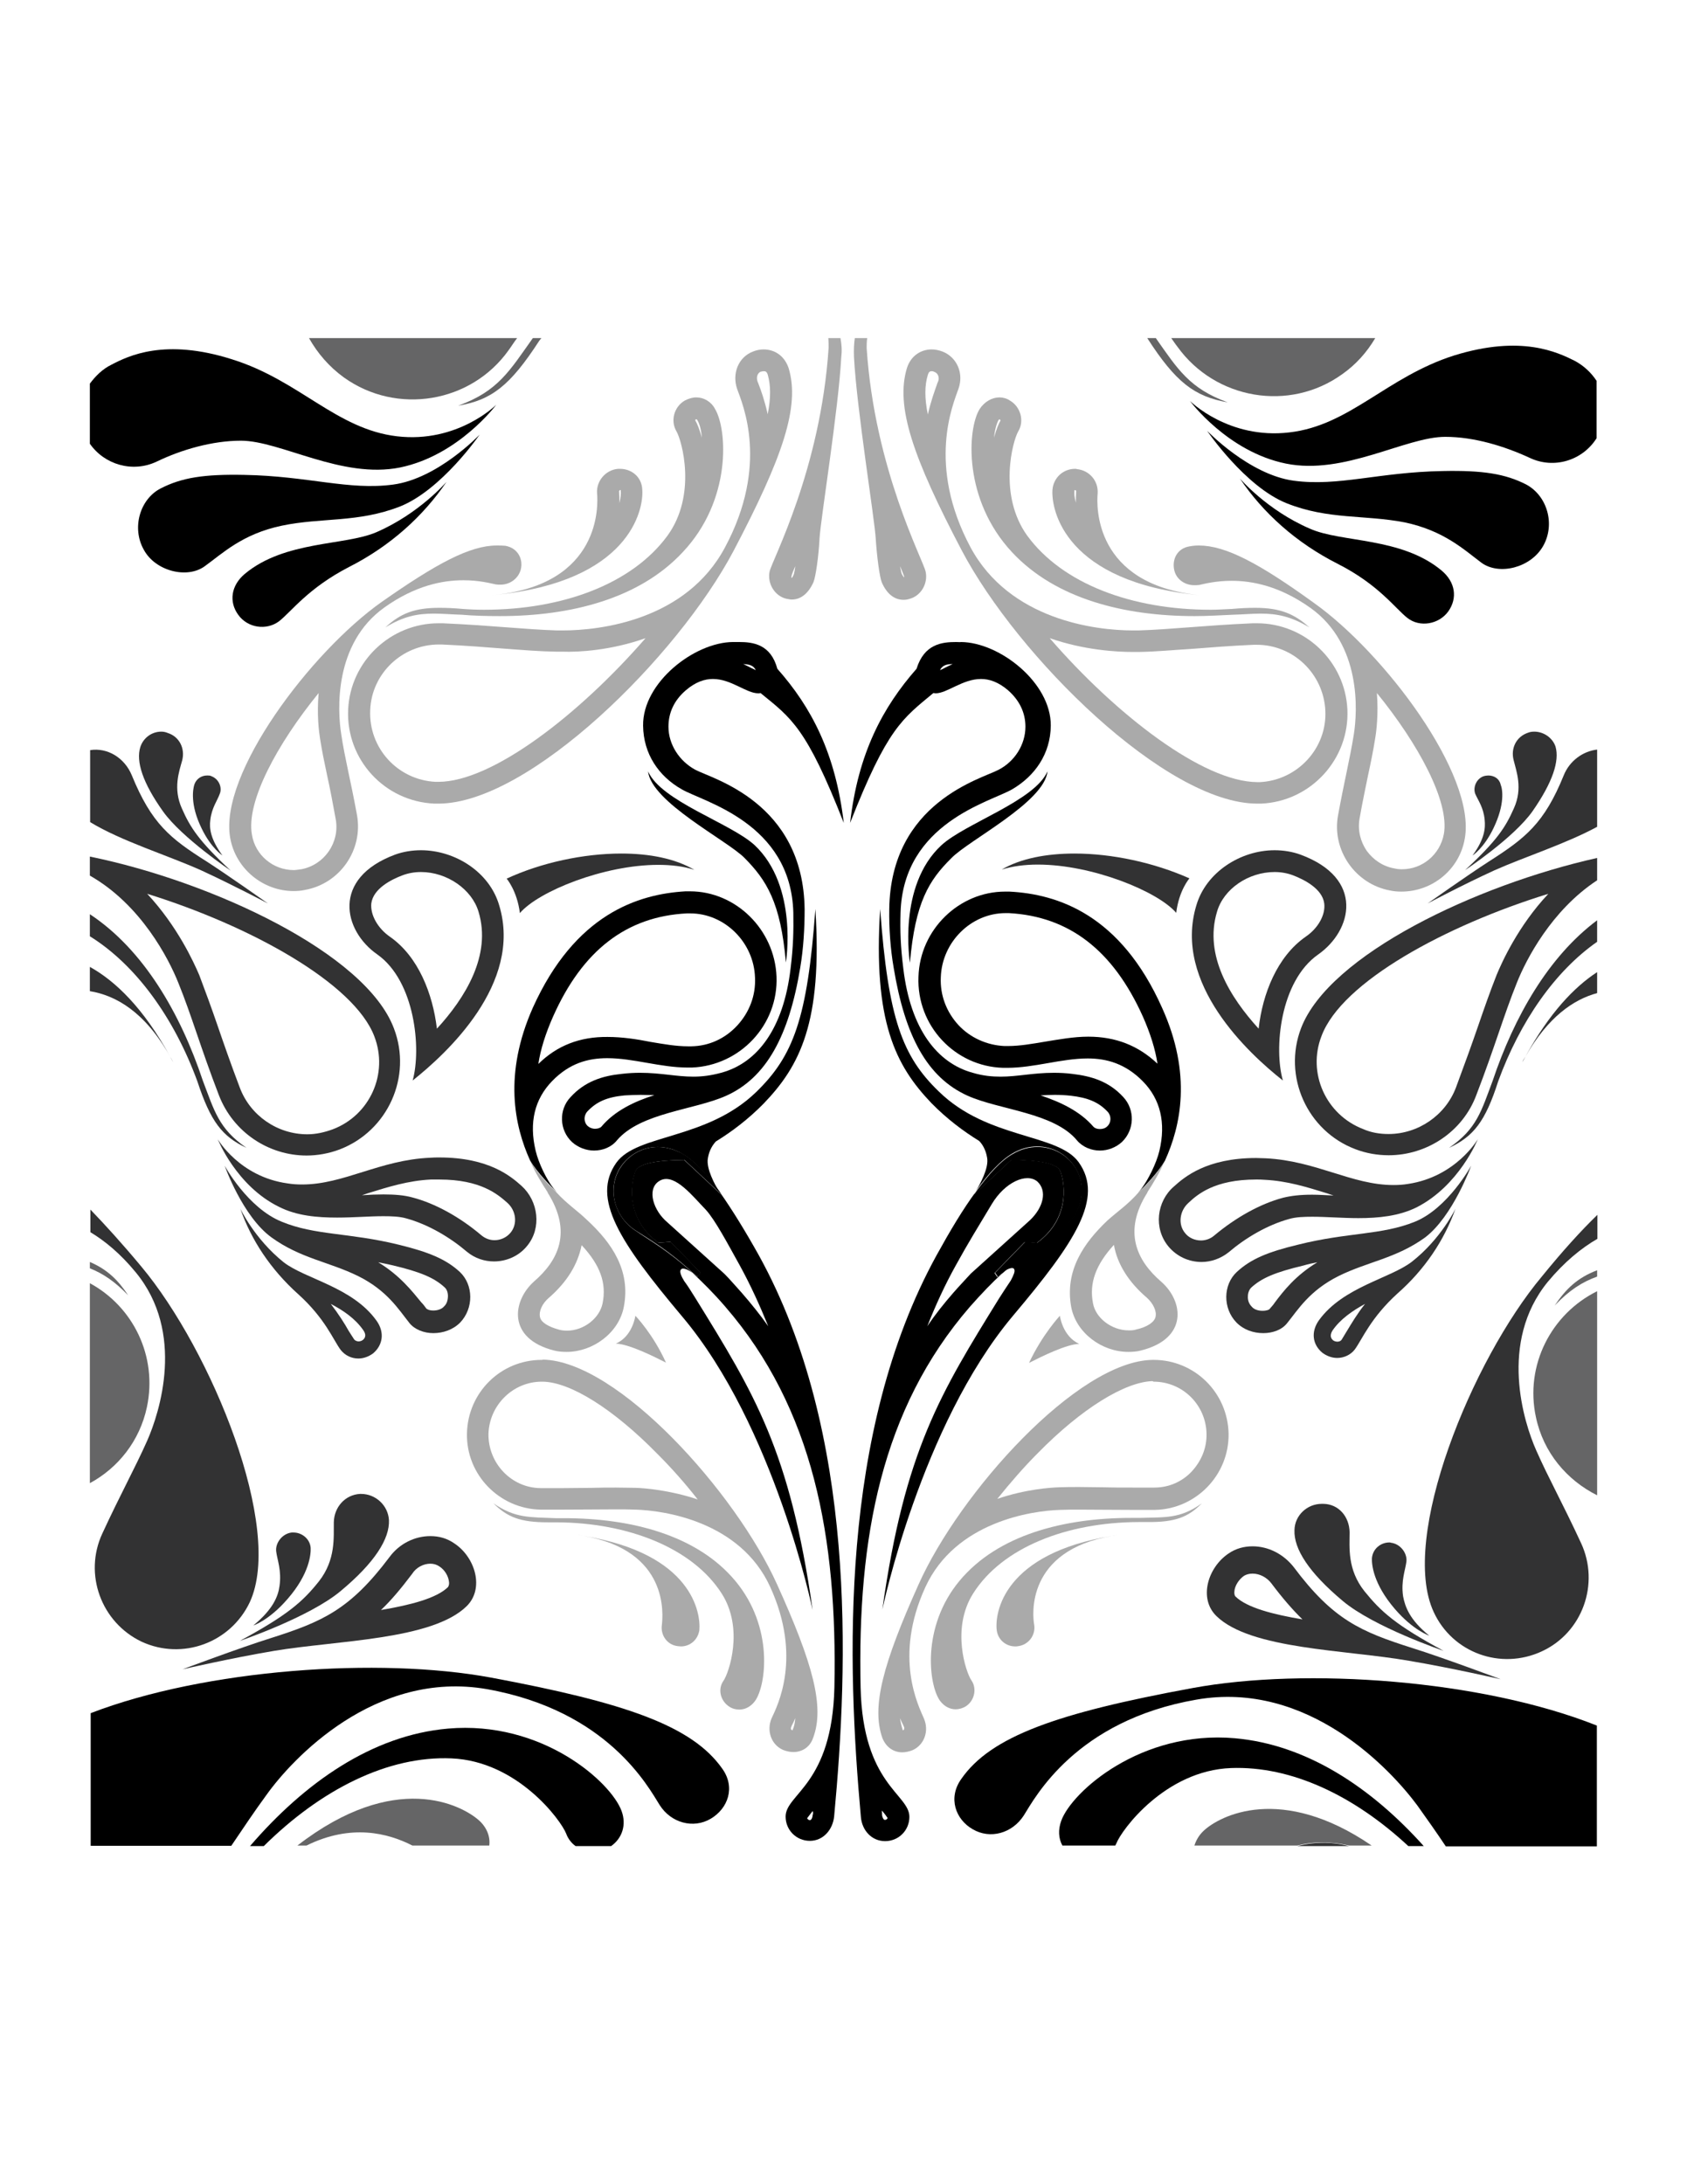 <svg xmlns="http://www.w3.org/2000/svg" xmlns:xlink="http://www.w3.org/1999/xlink" x="0" y="0" enable-background="new 0 0 612 792" version="1.1" viewBox="0 0 612 792" xml:space="preserve"><g id="Layer4"><path d="M295.8,329.6c-2.9,39.8-8,53.3-21.5,66.4c-18,17.4-43.2,15.1-50.7,25.6c-9.2,12.9,1.2,28.8,23.9,55.8 c33.5,39.7,47.3,106.4,47.3,106.4c-8.2-57.7-21.2-78.6-42.4-112.9c-1.4-2.2-2.7-4.4-4.2-6.4c-1-1.6-1.8-3.4-1.2-4.1 c0.1-0.3,0.5-0.4,0.8-0.4c1,0,2.4,0.8,3.5,1.6c-8.7-8-15.4-11.7-20.8-15.4c-7.6-5-10.3-15.1-5.6-22.7c3.1-4.9,8.3-7.6,13.7-7.6 c3,0,6.1,0.8,9.1,2.6c4.1,2.3,8.6,7.2,13.2,13.6c-1.5-2.4-4.8-8.4-4.1-12.1c0.5-3.1,1.9-5,2.9-6.1c5.7-3.5,11.7-8,17.3-13.7 C290.2,386.5,298.4,370.7,295.8,329.6L295.8,329.6z"/><path d="M269.6,240.8c2.4,0.1,3.7,0.5,4.6,2.2c-0.5-0.3-1.1-0.5-1.5-0.7C271.7,241.8,270.6,241.2,269.6,240.8 M232.4,397 c1.8,0,3.4,0.1,5,0.1c-7.3,2.3-14.4,5.7-19.2,11.4c-0.4,0.5-1.4,0.8-2.3,0.8c-1.1,0-2-0.4-2.7-1c-1.5-1.4-1.5-3.8-0.1-5.3 c3.3-3.5,7.1-5.2,13.5-5.8C228.6,397.1,230.5,397,232.4,397 M268.1,232.8c-0.7,0-1.5,0-2.2,0c-14,0.1-32.8,14.7-32.6,30.3 c0.1,10.3,5.7,18.4,14,23.1c7.9,4.6,39.6,12.1,40.5,44.7c0.1,6.7,0,12.2-1,20.3c-2.6,22-12.2,34.3-25.2,37.8 c-3.7,1-6.9,1.4-10.1,1.4c-6.1,0-11.8-1.4-19.3-1.4c-2,0-4.2,0.1-6.7,0.4c-6.9,0.7-13.3,2.7-18.5,8.4c-4.4,4.6-4.1,12,0.5,16.3 c2.2,2,5.2,3.1,8,3.1c3.1,0,6.3-1.2,8.3-3.7c8.6-10.1,28.2-11,39.7-16.2c14.4-6.5,22.7-21.5,26.8-46.4c1.2-7.1,1.6-14.4,1.6-21.2 c-0.5-38.9-33.6-47.3-39.7-50.6c-5.7-3.1-9.7-9.1-9.7-15.6c0-5,2-9.5,6.3-13.2c3.5-3,6.8-4.1,9.8-4.1c6.7,0,12.1,5.2,16.5,5.2 c0.3,0,0.5,0,0.8-0.1c11.2,9.1,16.7,12.6,30.2,47.1c-3-25.4-11.8-42-24.1-55.9C279.6,233.6,273.2,232.8,268.1,232.8L268.1,232.8z"/><path d="M275.3,455.2c-4.8-8.6-9.7-16.6-14.3-23.1c0.4,0.7,0.7,1.1,0.7,1.1l-13.5-12.6c-9.7,0.1-16.7,1.2-17.8,4.2 c-1.9,5.4-3,17.5,8.4,25.8l4.4-0.3l10.9,11.2l-1,1.5c0,0-0.7-0.7-1.8-1.4c3.5,3.3,7.5,7.2,11.8,12.2c32,37,40.7,83.8,39.6,138 c-0.8,35.4-17.7,38.6-17.7,46.9c0,4.9,3.9,8.8,8.8,8.8l0,0c4.9,0,8.3-4.1,8.8-8.8C307.8,603.5,310.8,519.5,275.3,455.2z M269.1,468.8c-2.2-2.4-4.2-4.8-6.3-6.9l-21.5-19.4c-4.8-4.6-6.7-12.2-1.5-14.6c5.2-2.3,11.6,6,16.2,10.7 c3.4,3.7,7.9,12.2,12.4,20.3c3.9,7.1,7.3,14.6,10.3,22C275.8,476.8,272.5,472.7,269.1,468.8z M294.8,658.2c0,0.7-0.4,1.8-1,1.8 c-0.4,0-0.8-0.3-1-0.7c0.4-0.5,1.2-1.6,2-2.6C295,657.1,295,657.7,294.8,658.2z"/><path d="M238.7,415.9c-5.4,0-10.6,2.7-13.7,7.6c-4.8,7.6-2.2,17.7,5.6,22.7c5.4,3.5,12.1,7.3,20.8,15.4c1,0.7,1.8,1.4,1.8,1.4 l1-1.5l-10.9-11.2l-4.4,0.3c-11.4-8.3-10.3-20.4-8.4-25.8c1.1-3,8.2-4.1,17.8-4.2l13.5,12.6c0,0-0.3-0.4-0.7-1.1 c-4.6-6.4-9.1-11.2-13.2-13.6C244.8,416.8,241.7,415.9,238.7,415.9L238.7,415.9z"/><path d="M235.1,279.7c1.2,11.2,28.7,25,35,31.4c7.9,8,13.1,16,15,37.9c0,0,4.6-27.6-11.4-42.6C264.9,298.4,239.8,290.5,235.1,279.7 L235.1,279.7z"/><path d="M319.3,329.6c-2.6,40.9,5.6,56.8,18.6,70.4c5.6,5.7,11.6,10.2,17.3,13.7c1,1,2.4,3,2.9,6.1c0.7,3.7-2.6,9.7-4.1,12.1 c4.6-6.4,9.1-11.2,13.2-13.6c3-1.8,6.1-2.6,9.1-2.6c5.4,0,10.6,2.7,13.7,7.6c4.8,7.6,2.2,17.7-5.6,22.7 c-5.4,3.5-12.1,7.3-20.8,15.4c1.1-0.8,2.6-1.6,3.5-1.6c0.4,0,0.7,0.1,0.8,0.4c0.5,0.7-0.3,2.4-1.2,4.1c-1.5,2.2-2.9,4.4-4.2,6.4 c-21.2,34.3-34.3,55.2-42.4,112.9c0,0,13.9-66.6,47.3-106.4c22.7-26.9,33.2-42.8,23.9-55.8c-7.6-10.5-32.9-8.2-50.7-25.6 C327.4,383.1,322.2,369.5,319.3,329.6L319.3,329.6z"/><path d="M345.6,240.8c-1.1,0.5-2.2,1-3.1,1.5c-0.5,0.3-1.1,0.5-1.5,0.7C341.8,241.4,343.1,240.8,345.6,240.8 M382.6,397 c1.9,0,3.8,0.1,5.7,0.3c6.4,0.7,10.3,2.4,13.5,5.8c1.4,1.5,1.4,3.9-0.1,5.3c-0.7,0.7-1.6,1-2.7,1c-1,0-1.8-0.3-2.3-0.8 c-4.9-5.7-12-9-19.2-11.4C379.3,397.1,380.9,397,382.6,397 M346.9,232.8c-5.2,0-11.6,0.7-14.4,9.7c-12.2,13.9-21.2,30.5-24.1,55.9 c13.5-34.4,19-37.8,30.2-47.1c0.3,0,0.5,0.1,0.8,0.1c4.2,0,9.8-5.2,16.5-5.2c3,0,6.3,1.1,9.8,4.1c4.2,3.7,6.3,8.2,6.3,13.2 c0,6.5-3.9,12.6-9.7,15.6c-6.1,3.3-39.2,11.7-39.7,50.6c-0.1,6.8,0.4,14.3,1.6,21.2c4.1,24.9,12.2,39.8,26.8,46.4 c11.6,5.2,31.3,6.1,39.7,16.2c2,2.4,5.2,3.7,8.3,3.7c2.9,0,5.8-1.1,8-3.1c4.6-4.4,4.8-11.7,0.5-16.3c-5.2-5.7-11.6-7.6-18.5-8.4 c-2.3-0.3-4.5-0.4-6.7-0.4c-7.5,0-13.2,1.4-19.3,1.4c-3.1,0-6.4-0.3-10.1-1.4c-12.9-3.5-22.6-15.9-25.2-37.8c-1-8-1.2-13.6-1-20.3 c1-32.6,32.6-40.1,40.5-44.7c8.2-4.8,13.9-12.8,14-23.1c0.1-15.6-18.6-30.2-32.6-30.3C348.4,232.9,347.8,232.8,346.9,232.8 L346.9,232.8z"/><path d="M384.7,424.7c-1.1-3-8.2-4.1-17.8-4.2l-13.5,12.6c0,0,0.3-0.4,0.7-1.1c-4.8,6.5-9.5,14.4-14.3,23.1 c-35.5,64.5-32.5,148.4-27.5,203.7c0.4,4.9,3.9,8.8,8.8,8.8l0,0c4.9,0,8.8-3.9,8.8-8.8c0-8.3-16.9-11.7-17.7-46.9 c-1.2-54.3,7.6-101,39.6-138c4.4-5,8.3-9,11.8-12.2c-1,0.7-1.8,1.4-1.8,1.4l-1-1.5l10.9-11.2l4.4,0.3 C387.7,442.2,386.6,430.1,384.7,424.7z M322,659.2c-0.1,0.4-0.5,0.7-1,0.7c-0.5,0-1-1.1-1-1.8c0-0.5-0.1-1.1-0.1-1.6 C320.8,657.5,321.6,658.6,322,659.2z M373.7,442.4l-21.5,19.4c-2,2.2-4.2,4.5-6.3,6.9c-3.4,3.9-6.7,8-9.5,12.2 c3-7.6,6.4-15,10.3-22c4.5-8.2,8.3-14.3,13.1-22.3c4.8-8,12.6-11.4,16.5-8.2C380,431.8,378.5,437.8,373.7,442.4z"/><path d="M376.4,415.9c-3,0-6.1,0.8-9.1,2.6c-4.1,2.3-8.6,7.2-13.2,13.6c-0.4,0.7-0.7,1.1-0.7,1.1l13.5-12.6 c9.7,0.1,16.7,1.2,17.8,4.2c1.9,5.4,3,17.5-8.4,25.8l-4.4-0.3l-10.9,11.2l1,1.5c0,0,0.7-0.7,1.8-1.4c8.7-8,15.4-11.7,20.8-15.4 c7.6-5,10.3-15.1,5.6-22.7C387.1,418.6,381.9,415.9,376.4,415.9L376.4,415.9z"/><path d="M380,279.7c-4.6,10.7-29.8,18.8-38.5,26.8c-16,14.8-11.4,42.6-11.4,42.6c1.9-21.9,6.9-29.9,15-37.9 C351.3,304.7,378.9,290.9,380,279.7L380,279.7z"/><path d="M432.6,612.1c-49,9-73.2,17.5-83.9,33c-4.9,6.9-2,14.7,4.2,18.2c6.3,3.7,14.3,1.5,18.5-5c4.1-6.5,18.8-34.4,62.6-42 c40.5-7.1,70.6,25.4,80.2,38.4c3.5,4.9,6.9,9.7,10.3,14.8h54.8v-43.8C537.6,609.1,473.7,604.5,432.6,612.1z"/><path d="M448,630.3c-34.1-3-59.2,19.4-63,29.9c-1.2,3.3-1,6.4,0.4,9h19.2c0.1-0.3,0.3-0.5,0.4-0.8c1.9-4.9,17.7-26.4,41.6-27.3 c21.8-0.8,44.5,9.9,64.3,28.3h5.6C497.4,648.1,474,632.6,448,630.3z"/><path d="M176.7,612.5c43.8,7.8,58.5,35.5,62.6,42c4.1,6.5,12.2,8.7,18.5,5c6.3-3.7,9.1-11.4,4.2-18.2c-10.9-15.5-35.1-23.9-83.9-33 c-40.5-7.5-103.6-3.1-145.2,12.9v48.1h51c4.4-6.5,8.4-12.5,12.8-18.5C105.9,637.9,136,605.4,176.7,612.5z"/><path d="M225.5,656.7c-3.8-10.5-28.8-32.9-63-29.9c-27.5,2.4-52,19.6-71.8,42.6h5c20.7-20.5,45-32.8,68.1-31.8 c23.9,1,39.7,22.4,41.6,27.3c0.7,1.9,1.9,3.4,3.4,4.5h12.9C225.8,666.5,227.3,661.6,225.5,656.7z"/><path d="M475.2,191.7c-15.6-6.7-25.4-18.2-25.4-18.2c8.4,12.5,20.4,23.3,35.4,30.9c15,7.6,20.9,16.2,25.4,19.7 c4.5,3.5,11.4,2.3,14.8-2.4c3.4-4.8,2.6-10.6-2.4-14.8C508.4,194.7,486.6,196.8,475.2,191.7z"/><path d="M466.8,182.5c15.1,6,28.2,4.1,42.7,6.9c14.4,3,21.8,10.1,28,14.7c6.4,4.6,17.8,1.8,22.3-6.1c4.5-7.9,1.5-18.2-6.1-22.3 c-7.6-3.9-15.8-5.2-30.3-4.9c-23.3,0.4-37.8,5.7-54.1,3.5c-16.2-2.2-31.4-18.1-31.4-18.1S451.7,176.5,466.8,182.5z"/><path d="M571.2,130.8c-6.1-3-19.2-9.5-43.7-1.9c-24.5,7.8-37.8,25.4-59.8,27.9c-22,2.6-36-11.4-36-11.4s13.6,18.4,34.8,22.7 s43.4-9.7,57.8-9.7c10.5,0,21.5,3.4,30.6,7.6c8.8,4.2,19.2,1,24.3-7.1v-20.8C577.3,135.2,574.6,132.6,571.2,130.8z"/><path d="M136.5,193c-11.4,4.9-33.2,3-47.7,15.1c-5,4.2-5.8,10.1-2.4,14.8c3.4,4.8,10.2,5.8,14.8,2.4c4.5-3.5,10.5-12,25.4-19.7 c15-7.6,26.9-18.4,35.4-30.9C162,174.7,152.2,186.2,136.5,193z"/><path d="M74.3,205.3c6.4-4.6,13.6-11.7,28-14.7c14.4-3,27.5-1,42.7-6.9c15.2-6,29-26.1,29-26.1s-15.1,15.9-31.3,18.1 c-16.2,2.2-30.9-3.1-54.1-3.5c-14.6-0.3-22.7,1-30.3,4.9c-7.6,3.9-10.6,14.4-6.1,22.3C56.4,207.1,67.9,210,74.3,205.3z"/><path d="M56.8,167.4c9.1-4.4,20.3-7.6,30.6-7.6c14.4,0,36.6,14,57.8,9.7c21.2-4.4,34.8-22.7,34.8-22.7s-14,14-36,11.4 s-35.4-20.3-59.8-27.9c-24.5-7.8-37.7-1.2-43.7,1.9c-3.3,1.6-5.8,4.1-7.9,6.9v21.8C37.9,168.5,48.1,171.5,56.8,167.4z"/><path d="M422.6,420.9c5.7-12.5,9.9-31.3-1-55.4c-15.1-33.9-37.9-41.3-55.4-42.2c-0.5,0-1.1,0-1.6,0c-16.6,0-30.9,13.7-31.4,30.9 c-0.7,17.7,13.2,32.5,30.7,33c0.5,0,1,0,1.5,0c9.8,0,19.7-3.4,29.2-3.4c6.9,0,13.7,1.9,20,8.3c6.4,6.5,8.4,15.1,6,25.2 c-1.1,4.6-4.2,10.7-6.5,13.7c-0.4,0.5-0.8,1-1.2,1.4C415.3,430.1,420.1,425.2,422.6,420.9z M394.8,375.9c-5.3,0-10.6,1-15.6,1.8 c-4.8,0.8-9.2,1.6-13.6,1.6c-0.4,0-0.8,0-1.2,0c-6.4-0.3-12.4-3-16.7-7.6c-4.4-4.8-6.7-10.9-6.4-17.3c0.4-12.8,11-23.3,23.5-23.3 c0.4,0,0.8,0,1.2,0c21.9,1.2,37.8,13.5,48.6,37.5c2.7,6.1,4.5,11.8,5.3,17.1C412.9,379.1,404.7,375.9,394.8,375.9z"/><g><path d="M202,432.3c-0.4-0.4-0.8-1-1.2-1.4c-2.4-3-5.4-9-6.5-13.7c-2.4-10.1-0.4-18.6,6-25.2c6.3-6.5,13.1-8.3,20-8.3 c9.5,0,19.3,3.4,29.2,3.4c0.5,0,1,0,1.5,0c17.5-0.7,31.4-15.5,30.7-33c-0.7-17.1-14.8-30.9-31.4-30.9c-0.5,0-1.1,0-1.6,0 c-17.3,1-40.1,8.3-55.4,42.2c-10.7,24.1-6.7,42.8-1,55.4C194.9,425.2,199.8,430.1,202,432.3z M195.3,385.8 c0.8-5.3,2.6-11,5.3-17.1c10.7-24.1,26.7-36.4,48.6-37.5c0.4,0,0.8,0,1.2,0c12.5,0,23.1,10.5,23.5,23.3c0.3,6.4-2,12.5-6.4,17.3 c-4.4,4.8-10.3,7.5-16.7,7.6c-0.4,0-0.8,0-1.2,0c-4.4,0-8.8-0.8-13.6-1.6c-5-1-10.3-1.8-15.6-1.8 C210.4,375.9,202.1,379.1,195.3,385.8z"/></g></g><g id="Layer_3_1_"><g id="Layer_2_2_"><path fill="#323233" d="M470.6,669.4h18.8C482.4,667.6,476,668,470.6,669.4z"/><path fill="#323233" d="M152.7,316.2c9.5,0,18.5,6.3,20.9,14.4c4.8,15.8-4.9,31.3-15.1,42.4c-1.5-12.6-6.7-26.1-17-33.3 c-4.5-3.1-7.2-8-6.8-12.1c0.7-5.4,7.3-8.7,11.3-10.2C148.1,316.6,150.4,316.2,152.7,316.2 M152.7,308.3c-3.1,0-6.4,0.5-9.4,1.6 c-23.1,8.6-18.8,27.6-6.4,36.2c13.7,9.7,16,34.3,12.8,45.7c12.2-9.7,40-35.1,31.4-63.5C177.6,316.2,165.1,308.3,152.7,308.3 L152.7,308.3z"/><path fill="#323233" d="M120,472.8c4.6,2.4,8.8,5.3,11.7,9.4c1.6,2.2,0.4,3.3-0.1,3.7c-0.5,0.4-1.2,0.5-1.5,0.5 c-0.3,0-1.1-0.1-1.6-0.7c-0.5-0.7-1.2-1.9-2-3.1C125,479.9,122.9,476.6,120,472.8 M87.2,438.3c3.9,11.3,11,22,20.9,30.9 s12.8,16.7,15.5,20.3c1.6,2,3.9,3.1,6.4,3.1c1.9,0,3.8-0.7,5.4-1.9c3.5-3,4.2-7.6,1.2-11.8c-8.7-12.2-25.8-15.1-33.7-21.2 C92.3,449.2,87.2,438.3,87.2,438.3L87.2,438.3z"/><path fill="#323233" d="M137.2,457.7c1.6,0.3,3.4,0.7,5.2,1.1c10.1,2.4,15.1,4.5,18.9,8c0.8,0.7,1.2,1.9,1.2,3.1 c0,1.5-0.4,2.9-1.4,3.8c-0.8,1-2.4,1.5-3.9,1.5c-1.5,0-2.4-0.5-2.6-0.8c-0.5-0.7-1.1-1.5-1.8-2.2 C149.5,468.2,145.1,462.5,137.2,457.7 M81.5,422.7c0,0,6.5,18.4,17,26s20.8,8.8,31.4,14c10.5,5.2,14.7,12.1,18.6,17 c1.9,2.4,5.3,3.7,8.7,3.7c3.5,0,7.1-1.2,9.7-3.8c5-5.2,4.9-13.7-0.1-18.4c-5-4.6-11.2-7.2-22.3-9.9c-18-4.4-30.2-3.3-42.3-8.3 C89.8,438,81.5,422.7,81.5,422.7L81.5,422.7z"/><path fill="#323233" d="M159.4,427.7c15,0,21.2,5.4,24.6,8.4c3.3,2.9,3.8,7.8,1.2,10.9c-1.5,1.8-3.7,2.7-5.8,2.7 c-1.2,0-3-0.3-4.8-1.8c-7.9-6.7-16.9-11.6-25-13.7c-2.9-0.8-6.3-1.1-10.5-1.1c-2.4,0-5,0.1-7.8,0.3c0.8-0.3,1.6-0.5,2.4-0.8 c7.1-2.2,14.4-4.5,22.6-4.9C157.4,427.7,158.4,427.7,159.4,427.7 M79,413.1c0,0,6.7,16.9,22.2,24.5c6.5,3.3,14,3.9,21.1,3.9 c6,0,11.7-0.5,16.7-0.5c3.1,0,6,0.1,8.4,0.8c8,2.2,15.9,6.9,22,12.1c2.9,2.4,6.4,3.5,9.8,3.5c4.5,0,9-1.9,12-5.6 c5.4-6.5,4.1-16.3-2-21.8c-3.8-3.4-11.8-10.3-29.8-10.3c-1.1,0-2.3,0-3.4,0.1c-18.2,0.8-31.3,9.7-46.4,9.7c-1.8,0-3.5-0.1-5.3-0.4 C86.9,426.7,79,413.1,79,413.1L79,413.1z"/><path fill="#323233" d="M53.4,324.1c37.4,11.6,75.1,32.4,82.4,51.7c5.2,13.5-1.6,28.6-15.1,33.7c-3,1.1-6.1,1.8-9.2,1.8 c-10.9,0-20.7-6.8-24.5-16.9c-3.3-8.7-5.8-15.9-8-22.3c-2.3-6.7-4.4-12.4-6.7-18.5C70.2,348.7,64.3,335.8,53.4,324.1 M32.6,310.6 v6.9c18.5,10.5,28.6,30.1,32.1,38.9c4.8,11.8,8,23.3,14.7,40.7c5.2,13.5,18.1,21.9,31.8,21.9c3.9,0,8-0.7,12-2.2 c17.5-6.7,26.4-26.4,19.7-43.9C132.7,345.7,77.1,319.7,32.6,310.6L32.6,310.6z"/><path fill="#323233" d="M32.6,350.6v8.8c9.2,1.5,19.9,7.3,29.1,23.7C52,365.4,41.8,355.7,32.6,350.6L32.6,350.6z M61.7,383.1 c0.4,0.7,0.7,1.4,1.1,2C62.4,384.3,62,383.6,61.7,383.1L61.7,383.1z"/><path fill="#323233" d="M32.6,331.5v8c16.6,10.3,30.5,29.4,39,52.6c4.8,14.6,9,20,17.8,24.1c-10.1-6.9-11.7-13.6-15.8-24.3 C65.4,367.3,52,344.3,32.6,331.5L32.6,331.5z"/><path fill="#323233" d="M97.2,327.6c0,0-14.6-10.3-22.2-15.2c-13.3-8.4-20-13.7-27.2-31.3c-2.6-6.3-8.8-10.1-15.1-9.1v26.1 c11.3,6.9,28.3,12.1,40.3,17.5C84.3,320.8,97.2,327.6,97.2,327.6z"/><path fill="#323233" d="M58.5,265.3c-3.4,0-6.5,2.2-7.6,5.6c-1.6,5.2,0.8,12.9,8.3,23.4c6.8,9.5,24.5,21.4,24.5,21.4 C72.1,304.9,69,300,66,293.2c-3.3-7.3-1-13.5,0.1-17.5c1.1-4.4-1.1-8.6-5.2-9.9C60,265.4,59.2,265.3,58.5,265.3L58.5,265.3z"/><path fill="#323233" d="M75.1,281.2c-2,0-3.9,1.2-4.6,3.3c-0.5,1.6-1.6,7.2,2.6,15.8c3.5,7.3,7.6,9.9,7.6,9.9 c-4.4-6-4.8-9.9-4.4-12.9c0.5-4.4,2.6-7.1,3.4-9.4c1-2.3-0.3-5.4-2.9-6.4C76.3,281.2,75.8,281.2,75.1,281.2L75.1,281.2z"/><path fill="#323233" d="M225.4,309.5c-13.7,0-29.1,3.3-41.6,9.1c0,0,3.8,4.4,4.8,12.5c6.7-7.9,30.5-17.5,50.2-17.5 c4.6,0,9.1,0.5,13.1,1.8C244.9,311.3,235.6,309.5,225.4,309.5L225.4,309.5z"/><path fill="#323233" d="M462.4,316.2c2.3,0,4.6,0.4,6.7,1.2c3.9,1.5,10.6,4.8,11.3,10.2c0.5,4.1-2.2,9-6.8,12.1 c-10.3,7.2-15.6,20.7-17,33.3c-10.2-11.2-19.9-26.5-15.1-42.4C443.9,322.3,452.9,316.2,462.4,316.2 M462.4,308.3 c-12.4,0-24.9,8-28.4,20c-8.6,28.4,19.2,53.9,31.4,63.5c-3.3-11.4-1.1-36,12.8-45.7c12.4-8.7,16.9-27.6-6.4-36.2 C468.8,308.8,465.5,308.3,462.4,308.3L462.4,308.3z"/><path fill="#323233" d="M495.2,472.8c-3,3.8-4.9,7.1-6.5,9.7c-0.8,1.4-1.5,2.4-2,3.3c-0.5,0.7-1.4,0.7-1.6,0.7s-1-0.1-1.5-0.5 c-0.4-0.4-1.6-1.4-0.1-3.7C486.3,478.3,490.6,475.3,495.2,472.8 M528,438.3c0,0-5.2,10.9-15.8,19.2c-7.9,6.1-24.9,9.1-33.7,21.2 c-3,4.2-2.4,8.8,1.2,11.8c1.6,1.2,3.5,1.9,5.4,1.9c2.4,0,4.9-1.1,6.4-3.1c2.7-3.7,5.7-11.4,15.5-20.3 C516.9,460.3,524,449.6,528,438.3L528,438.3z"/><path fill="#323233" d="M477.9,457.7c-7.9,4.8-12.2,10.3-15.5,14.7c-0.5,0.8-1.2,1.5-1.8,2.2c-0.1,0.3-1.1,0.7-2.6,0.7 c-1.6,0-3.1-0.5-3.9-1.5c-1-1-1.5-2.3-1.4-3.8c0-1.2,0.5-2.4,1.2-3.1c3.8-3.5,8.8-5.6,18.9-8C474.5,458.4,476.3,458,477.9,457.7 M533.7,422.7c0,0-8.4,15.4-20.4,20.3c-12.1,4.9-24.3,3.8-42.3,8.3c-11.3,2.7-17.3,5.3-22.3,9.9c-5,4.6-5.2,13.2-0.1,18.4 c2.6,2.6,6.1,3.8,9.7,3.8c3.4,0,6.8-1.2,8.7-3.7c3.9-4.8,8-11.7,18.6-17c10.5-5.2,20.9-6.4,31.4-14 C527.1,441,533.7,422.7,533.7,422.7L533.7,422.7z"/><path fill="#323233" d="M455.7,427.7c1,0,2,0,3.1,0.1c8.2,0.4,15.5,2.7,22.6,4.9c0.8,0.3,1.6,0.5,2.4,0.8 c-2.7-0.1-5.2-0.3-7.8-0.3c-4.4,0-7.6,0.4-10.5,1.1c-8.3,2.2-17.1,7.1-25,13.7c-1.6,1.4-3.5,1.8-4.8,1.8c-2.3,0-4.5-1-5.8-2.7 c-2.6-3.1-2-8,1.2-10.9C434.4,433.1,440.6,427.7,455.7,427.7 M536.1,413.1c0,0-7.9,13.6-25.3,16.2c-1.8,0.3-3.5,0.4-5.3,0.4 c-15.1,0-28-8.8-46.4-9.7c-1.2,0-2.3-0.1-3.4-0.1c-18,0-26,6.9-29.8,10.3c-6.3,5.4-7.5,15.2-2,21.8c3.1,3.7,7.5,5.6,12,5.6 c3.4,0,6.9-1.2,9.8-3.5c6.1-5.2,14-9.9,22-12.1c2.4-0.7,5.3-0.8,8.4-0.8c5,0,10.9,0.5,16.7,0.5c7.2,0,14.6-0.7,21.1-3.9 C529.4,429.9,536.1,413.1,536.1,413.1L536.1,413.1z"/><path fill="#323233" d="M561.7,324.1c-11,11.7-16.9,24.9-18.8,29.5c-2.4,6.1-4.4,11.8-6.7,18.5c-2.2,6.4-4.8,13.6-8,22.2 c-3.8,10.1-13.7,16.9-24.5,16.9c-3.1,0-6.3-0.5-9.2-1.8c-13.5-5.2-20.3-20.3-15.1-33.7C486.7,356,524.7,335.5,561.7,324.1 M579.4,311.1c-43.9,9.8-97.2,35.1-107.4,61.7c-6.7,17.5,2.2,37.3,19.7,43.9c3.9,1.5,8,2.2,12.1,2.2c13.7,0,26.8-8.4,31.8-21.9 c6.7-17.4,9.9-28.8,14.7-40.7c3.3-8.3,12.5-26.2,29.1-37.1V311.1L579.4,311.1z"/><path fill="#323233" d="M579.4,352.5c-8.3,5.4-17.3,14.8-26,30.6c8.2-14.4,17.5-20.7,26-23V352.5L579.4,352.5z M553.4,383.1 c-0.4,0.7-0.7,1.4-1.1,2C552.6,384.3,553,383.8,553.4,383.1L553.4,383.1z"/><path fill="#323233" d="M579.4,333.7c-17.7,13.2-30.1,35-37.9,58.2c-4.1,10.9-5.7,17.4-15.8,24.3c8.8-4.1,13.1-9.4,17.8-24.1 c8-21.9,20.7-40,35.9-50.6V333.7L579.4,333.7z"/><path fill="#323233" d="M567.3,281.1c-7.1,17.5-13.9,22.8-27.2,31.3c-7.6,4.9-22.2,15.2-22.2,15.2s12.8-6.8,24.2-12 c11-4.9,26.1-9.7,37.3-15.8v-28C574.2,272.4,569.4,275.9,567.3,281.1z"/><path fill="#323233" d="M556.6,265.3c-0.8,0-1.6,0.1-2.3,0.4c-4.2,1.4-6.3,5.6-5.2,9.9c1,4.1,3.4,10.2,0.1,17.5 c-3,6.8-6.1,11.7-17.7,22.4c0,0,17.7-11.7,24.5-21.4c7.3-10.5,9.8-18.2,8.3-23.4C563.2,267.5,560,265.3,556.6,265.3L556.6,265.3z"/><path fill="#323233" d="M539.9,281.2c-0.5,0-1.2,0.1-1.8,0.3c-2.6,1-3.8,4.1-2.9,6.4c1,2.3,3,4.9,3.4,9.4c0.3,3,0,6.9-4.4,12.9 c0,0,4.1-2.6,7.6-9.9c4.2-8.7,3.3-14.1,2.6-15.8C543.9,282.3,542,281.2,539.9,281.2L539.9,281.2z"/><path fill="#323233" d="M389.8,309.5c-10.2,0-19.6,1.8-26.4,5.8c3.9-1.2,8.3-1.8,13.1-1.8c19.7,0,43.5,9.7,50.2,17.5 c1-8.2,4.8-12.5,4.8-12.5C418.7,312.8,403.5,309.5,389.8,309.5L389.8,309.5z"/><path fill="#323233" d="M559.4,462.8c-25.4,30.3-51.8,94.8-39.3,121.7c6.8,14.8,24.3,21.2,39.2,14.3c14.8-6.8,21.1-24.5,14.3-39.2 c-6.8-14.7-11.8-23.5-16.3-33.7c-4.5-10.1-13.7-39.2,4.2-61.1c6-7.2,12.1-12.2,18-15.6v-8.7C573.5,446.3,566.8,453.7,559.4,462.8z"/><path fill="#323233" d="M454.4,570.6c2.6,0,5.2,1.4,6.8,3.5c3.9,5.2,7.6,9.5,11.3,13.1c-10.6-1.8-20.1-4.2-24.3-8.3 c-0.1-0.1-0.5-0.5-0.4-1.8c0.1-2,1.6-4.4,3.5-5.7C452.1,570.9,453.2,570.6,454.4,570.6 M454.4,560.7c-3.1,0-6.1,0.8-8.7,2.6 c-7.5,5-11,16.3-4.4,22.7c12.4,12.1,46.9,12.2,69.8,16.2c15.5,2.6,33.3,6.7,33.3,6.7s-21.1-7.9-32-11.3 c-18.9-6-28.8-10.3-43.1-29.4C465.5,563.4,460,560.7,454.4,560.7L454.4,560.7z"/><path fill="#323233" d="M479.5,545.3c-5.3,0-9.8,4.2-9.9,9.5c-0.3,6.8,5.2,15.4,17.5,25.7c11.3,9.5,36.6,18.1,36.6,18.1 c-17.5-9.4-22.8-14.3-28.7-21.6c-6.3-7.9-5.4-16-5.4-21.4c-0.1-5.6-3.9-10.2-9.5-10.3C479.8,545.3,479.7,545.3,479.5,545.3 L479.5,545.3z"/><path fill="#323233" d="M504,559.3c-3.1,0-6,2.3-6.3,5.7c-0.1,2.2,0.4,9.2,8.3,18.4c6.7,7.8,12.5,9.7,12.5,9.7 c-7.2-5.8-8.8-10.6-9.5-14.3c-0.8-5.6,0.8-9.4,1.2-12.5c0.4-3.1-2.2-6.5-5.6-6.9C504.4,559.3,504.3,559.3,504,559.3L504,559.3z"/><path fill="#323233" d="M49.2,461.3c18.1,21.9,8.7,50.9,4.2,61.1c-4.5,10.1-9.5,19-16.3,33.7s-0.4,32.2,14.3,39.2 c14.8,6.8,32.2,0.4,39.2-14.3c12.5-26.9-13.9-91.3-39.3-121.7c-6.9-8.3-13.1-15.1-18.5-20.7v8.2C38.1,450,43.7,454.6,49.2,461.3z"/><path fill="#323233" d="M156.1,567c1.2,0,2.3,0.3,3.3,1c1.9,1.2,3.3,3.5,3.5,5.7c0.1,1.2-0.3,1.6-0.4,1.8 c-4.2,4.1-13.7,6.5-24.3,8.3c3.7-3.5,7.3-7.8,11.3-13.1C151,568.3,153.7,567,156.1,567 M156.1,557c-5.6,0-11.2,2.7-14.8,7.6 c-14.3,19-24.2,23.4-43.1,29.4c-10.9,3.4-32,11.3-32,11.3s17.8-4.1,33.3-6.7c22.7-3.8,57.3-3.9,69.8-16.2 c6.5-6.4,3.1-17.7-4.4-22.7C162.2,557.8,159.3,557,156.1,557L156.1,557z"/><path fill="#323233" d="M131,541.7c-0.1,0-0.3,0-0.4,0c-5.4,0.3-9.4,4.8-9.5,10.3c-0.1,5.3,0.8,13.5-5.4,21.4 c-5.8,7.3-11.3,12.2-28.7,21.6c0,0,25.3-8.6,36.6-18.1c12.4-10.3,17.8-19,17.5-25.7C140.8,545.9,136.3,541.7,131,541.7L131,541.7z"/><path fill="#323233" d="M106.5,555.7c-0.3,0-0.4,0-0.7,0c-3.4,0.4-6,3.8-5.6,6.9s2,6.9,1.2,12.5c-0.5,3.7-2.3,8.4-9.5,14.3 c0,0,5.7-1.8,12.5-9.7c7.9-9.1,8.4-16.2,8.3-18.4C112.5,558.1,109.6,555.7,106.5,555.7L106.5,555.7z"/></g></g><g id="Layer2"><g><path fill="none" d="M366,331.1c-0.4,0-0.8,0-1.2,0c-12.5,0-23.1,10.5-23.5,23.3c-0.3,6.4,2,12.5,6.4,17.3 c4.4,4.8,10.3,7.5,16.7,7.6c0.4,0,0.8,0,1.2,0c4.4,0,8.8-0.8,13.6-1.6c5-1,10.3-1.8,15.6-1.8c9.9,0,18.1,3.3,25,10.1 c-0.8-5.3-2.6-11-5.3-17.1C403.8,344.6,387.9,332.2,366,331.1z"/><path fill="none" d="M416,470.7c-6.7-5.8-10.6-12.2-12-19.2c-6.7,7.2-9.1,13.7-7.6,21.1c1.1,5.4,6.8,9.9,12.9,9.9 c1,0,1.9-0.1,2.7-0.3c4.1-1.1,6.7-2.7,7.1-4.6C419.7,475.4,418.3,472.6,416,470.7z"/></g><g id="Layer3"><path fill="#656566" d="M557.2,513.9c2.7,12.8,11.2,22.8,22.2,28.3v-74C562.8,476.4,553.1,495,557.2,513.9z"/><path fill="#656566" d="M579.4,460.6c-7.1,2.7-11.3,6.7-15.4,12.8c5.3-5.6,10.1-8.6,15.4-10.5V460.6L579.4,460.6z"/><path fill="#656566" d="M436.6,663.9c-1.6,1.5-2.7,3.4-3.3,5.3h37.3c5.4-1.4,11.7-1.6,18.8,0h8.2 C464.8,646.8,442.5,658.3,436.6,663.9z"/><path fill="#656566" d="M53.3,510.2c3.9-18.4-5-36.4-20.7-44.9v72.5C42.8,532.3,50.7,522.5,53.3,510.2z"/><path fill="#656566" d="M32.6,457.6v2.3c4.8,1.9,9.1,4.8,13.9,9.8C42.8,464.1,38.9,460.3,32.6,457.6L32.6,457.6z"/><path fill="#656566" d="M173.9,660.2c-6.4-5.8-30.6-18.4-66,9h3.3c16.2-8,29.6-4.5,38.4,0h27.9 C177.9,666.1,176.7,662.8,173.9,660.2z"/><path fill="#656566" d="M427.2,125.8c13.7,19,40.5,23.7,59.7,9.9c5-3.5,9-8,12-13.1h-74C425.7,123.7,426.4,124.8,427.2,125.8z"/><path fill="#656566" d="M419.3,122.6h-3.1c10.3,16,17.1,21.2,29.2,23.3C431.5,140.9,427.2,133.8,419.3,122.6L419.3,122.6z"/><path fill="#656566" d="M124.8,136.9c19.2,13.7,46.1,9.2,59.7-9.9c1.1-1.5,2-3,3.1-4.4h-75.5C115.2,128.1,119.4,133,124.8,136.9z"/><path fill="#656566" d="M196.4,122.6h-3.1c-8.4,11.8-12.6,19.3-27.1,24.5c12.1-2,18.9-7.3,29.4-23.5 C195.8,123.3,196.1,123,196.4,122.6L196.4,122.6z"/></g></g><g id="Layer1"><g><path fill="#AAA" d="M277,134.6c0.7,0,1.1,0.1,1.5,1.2c1.1,3.8,1.2,8.4,0,14.4c-1.1-4.9-2.4-8.6-3.3-10.9 c-0.1-0.4-0.3-0.7-0.4-1c-0.5-1.5,0-3,1.1-3.5C276.4,134.7,276.8,134.6,277,134.6 M234.2,231.4c-24.1,27.7-55.6,52.1-75.2,52.1 c-0.3,0-0.7,0-1,0c-13.7-0.7-24.3-12.2-23.7-26c0.5-13.3,11.6-23.8,24.9-23.8c0.4,0,0.8,0,1.1,0c8.8,0.4,16.2,1,22.6,1.5 c6.8,0.5,12.6,1,19,1.1c0.7,0,1.5,0,2.3,0C209.7,236.5,221.5,235.9,234.2,231.4 M277,126.7c-1.4,0-2.7,0.3-3.9,0.8 c-5.2,2-7.6,7.9-5.7,13.5c2,5.6,11.7,27.5-4.4,57.5c-14.1,26.4-45.2,30.1-58.9,30.1c-0.7,0-1.5,0-2,0c-12.2-0.4-23.5-1.8-41.5-2.6 c-0.5,0-1,0-1.5,0c-17.3,0-32,13.7-32.8,31.3c-0.8,18.1,13.2,33.3,31.3,34.1c0.4,0,1,0,1.4,0c33,0,86.9-53.3,107.2-91.8 c17.7-33.7,24.1-52.2,19.9-66.1C284.6,129,281,126.7,277,126.7L277,126.7z"/><path fill="#AAA" d="M224.9,177.7c0.1,0,0.3,0,0.3,0s0,0.1,0,0.3c0.1,1,0,2.4-0.5,4.4c0-1.5,0-2.9-0.1-4.2 C224.5,178,224.8,177.9,224.9,177.7L224.9,177.7 M224.9,170c-0.3,0-0.4,0-0.7,0c-4.5,0.4-7.9,4.4-7.6,8.8 c0.4,4.4,1.5,32.9-36.9,36.9c48.4-4.8,53.9-30.6,53.3-38.2C232.8,173,229.2,170,224.9,170L224.9,170z M179.9,215.7 c-0.7,0.1-1.5,0.1-2.2,0.1C178.4,215.8,179.1,215.8,179.9,215.7L179.9,215.7z"/><path fill="#AAA" d="M252.6,152c0,0,0.3,0.1,0.4,0.4c0.7,1.1,1.4,3.3,1.6,6.3c-0.8-2.9-1.6-5-2.4-6.3c0-0.1,0.1-0.3,0.3-0.3 C252.4,152,252.6,152,252.6,152 M252.6,144.1c-1.4,0-2.7,0.4-4.1,1.1c-3.9,2.2-5.4,7.3-3.1,11.2c2,3.4,7.5,23.1-3.3,37.9 c-12.8,17.4-37.9,26.8-66.5,26.8c-2.6,0-5.2-0.1-7.8-0.3c-3.1-0.3-6-0.4-8.4-0.4c-9,0-14.1,2-19.6,7.1c6.7-4.1,11.7-5,17.7-5 c3,0,6.3,0.3,9.9,0.4c4.6,0.4,9.4,0.5,14,0.5c25.7,0,50.5-6.3,66.2-23.1c18-19,16.2-44.7,11.8-52 C258,145.6,255.3,144.1,252.6,144.1L252.6,144.1z"/><path fill="#AAA" d="M115.6,251.3c-0.7,7.8,0.1,14,0.5,16.5c0.7,4.5,1.6,8.8,2.6,13.5c1,4.5,2,9.7,3.1,15.8 c1.5,8.4-4.1,16.5-12.5,18.1c-1,0.1-1.9,0.3-2.7,0.3c-7.5,0-14-5.4-15.2-12.8C89.2,290.7,100.6,269.7,115.6,251.3 M180.2,197.8 c-9.7,0-21.8,6.5-41.8,20.5c-25.7,18.2-59,62.3-54.9,85.5c2,11.3,12,19.3,23,19.3c1.4,0,2.7-0.1,4.1-0.4 c12.8-2.3,21.2-14.6,18.9-27.2c-2.3-12.6-4.4-20.5-5.7-29.2c-1.4-8.7-2.7-32.9,15.6-46c11.2-8,21.2-9.9,28.7-9.9 c5.7,0,9.8,1.1,11.7,1.5c0.5,0.1,1.2,0.1,1.8,0.1c3.4,0,6.4-2.2,7.3-5.4c1-3.8-1-7.9-5.6-8.7C182.4,197.8,181.3,197.8,180.2,197.8 L180.2,197.8z"/><path fill="#AAA" d="M196.5,501h0.3c10.1,0.1,25.7,9.9,41.6,26.1c5.2,5.2,10.1,10.7,14.7,16.6c-10.2-3.4-19.3-4.1-22.4-4.2 c-2.2,0-4.6-0.1-7.3-0.1c-2.7,0-5.6,0-8.6,0.1c-3.4,0-6.8,0.1-10.7,0.1c-2.7,0-5.4,0-8,0c-10.6-0.1-19-9-18.9-19.6 C177.5,509.4,186.2,501,196.5,501L196.5,501 M288.5,623c-0.1,1.6-0.4,3.1-1,4.4l0,0c-0.1,0-0.1,0-0.3-0.1 c-0.3-0.1-0.4-0.7-0.1-1.2c0.1-0.3,0.1-0.4,0.3-0.7C287.8,624.6,288.2,623.8,288.5,623 M196.5,493.1c-14.8,0-26.8,11.8-27.1,26.7 c-0.3,15,11.8,27.3,26.7,27.6c2.9,0,5.6,0,8.2,0c7.3,0,13.5-0.1,19.2-0.1c2.3,0,4.6,0,7.1,0.1c10.2,0.3,37.9,4.2,48.8,28 c11.7,25.6,2.6,43.2,0.5,47.7c-1.9,4.5-0.1,9.5,4.1,11.4c1.2,0.5,2.6,0.8,3.8,0.8c3,0,6-1.6,7.2-5.2c4.2-11.3-0.1-26.9-13.1-55.6 c-15-33.3-57.7-80.9-84.9-81.5C196.8,493.1,196.7,493.1,196.5,493.1L196.5,493.1z"/><path fill="#AAA" d="M209.6,556.6c0.7,0.1,1.2,0.1,1.9,0.3C210.9,556.8,210.3,556.6,209.6,556.6L209.6,556.6z M211.5,556.9 c31.4,5.3,29,28.8,28.6,32.4c-0.5,3.7,2,7.2,5.8,7.6c0.4,0,0.7,0.1,1.1,0.1c3.3,0,6.1-2.3,6.7-5.8 C254.3,584.9,251.2,563.3,211.5,556.9L211.5,556.9z"/><path fill="#AAA" d="M179,545.1c5,5,9.7,6.9,19.7,6.9c1,0,2,0,3.1,0c26.2,0.1,49.5,9.4,60,25.8c8.2,12.8,2.6,28.8,0.7,31.6 c-2.2,3-1.2,7.3,2,9.4c1.2,0.8,2.4,1.1,3.7,1.1c2.2,0,4.2-1.1,5.7-3.1c4.1-5.7,6.8-26.8-7.1-43.5c-13.9-16.7-37.9-22.8-62.2-22.8 c-1.1,0-2,0-3.1,0C192.3,550.1,186.9,550.6,179,545.1L179,545.1z"/><path fill="#AAA" d="M230.5,477.1c0,0-1,7.5-7.1,10.1c4.6,0.1,13.7,4.6,18.2,6.9C236.9,483.7,230.5,477.1,230.5,477.1 L230.5,477.1z"/><path fill="#AAA" d="M288.5,205.3c-0.1,1.4-0.4,2.3-0.5,2.9c-0.3,0.7-0.5,1.1-0.8,1.4c-0.1-0.1-0.1-0.3-0.1-0.5 C287.2,208.3,287.9,206.7,288.5,205.3 M304.9,122.6h-4.4c0.1,1.2,0.1,2.3,0.1,3.5c-2.9,44.2-20.5,77-21.4,81.1s1.6,8.8,6,9.9 c0.7,0.1,1.4,0.3,2,0.3c3.4,0,6.1-2.3,7.9-6.3c0.8-1.9,1.9-9.5,2.2-15.8c0.4-7.1,6.9-46.9,7.9-66 C305.5,127,305.3,124.7,304.9,122.6L304.9,122.6z"/><path fill="#AAA" d="M338,134.6c0.4,0,0.7,0.1,1.1,0.3c1.2,0.5,1.8,2,1.2,3.5c-0.1,0.3-0.3,0.5-0.4,1c-0.8,2.3-2.2,6-3.3,10.9 c-1.2-5.8-1.2-10.5,0-14.4C336.9,134.9,337.3,134.6,338,134.6 M380.8,231.4c12.6,4.4,24.5,5,30.1,5c0.8,0,1.6,0,2.3,0 c6.3-0.1,12.2-0.7,19-1.1c6.4-0.5,13.7-1.1,22.6-1.5c0.4,0,0.8,0,1.1,0c13.3,0,24.2,10.5,24.9,23.8c0.7,13.7-10.1,25.3-23.7,26 c-0.3,0-0.7,0-1,0C436.4,283.5,404.9,259.2,380.8,231.4 M338,126.7c-3.9,0-7.6,2.3-9,6.8c-4.2,13.9,2.2,32.4,19.9,66.1 c20.3,38.5,74.1,91.8,107.2,91.8c0.4,0,1,0,1.4,0c18.1-0.8,32.1-16.2,31.3-34.1c-0.8-17.5-15.4-31.3-32.8-31.3c-0.5,0-1,0-1.5,0 c-18,0.8-29.2,2.2-41.5,2.6c-0.7,0-1.4,0-2,0c-13.6,0-44.7-3.8-58.9-30.1c-16-29.9-6.3-52-4.4-57.5c2-5.6-0.5-11.4-5.7-13.5 C340.7,127,339.3,126.7,338,126.7L338,126.7z"/><path fill="#AAA" d="M390,177.7L390,177.7c0.3,0,0.4,0.3,0.4,0.4c-0.1,1.4-0.1,2.9-0.1,4.2c-0.5-1.9-0.7-3.4-0.5-4.4 c0-0.1,0-0.3,0-0.3C389.9,177.9,389.9,177.7,390,177.7 M390,170c-4.2,0-7.8,3.1-8.2,7.6c-0.5,7.6,4.8,33.5,53.3,38.2 c-38.4-3.9-37.3-32.5-36.9-36.9c0.3-4.5-3-8.4-7.6-8.8C390.6,170,390.3,170,390,170L390,170z M435.2,215.7 c0.7,0.1,1.5,0.1,2.2,0.1C436.7,215.8,435.9,215.8,435.2,215.7L435.2,215.7z"/><path fill="#AAA" d="M362.6,152c0,0,0.1,0,0.1,0.1c0.1,0.1,0.1,0.3,0.3,0.3c-0.7,1.2-1.6,3.4-2.4,6.3c0.3-3,1-5.2,1.6-6.3 C362.3,152.2,362.6,152,362.6,152 M362.6,144.1c-2.7,0-5.4,1.5-7.2,4.2c-4.5,7.2-6.1,32.9,11.8,52c15.8,16.9,40.7,23.1,66.2,23.1 c4.6,0,9.4-0.3,14-0.5c3.7-0.1,6.9-0.4,9.9-0.4c6,0,11,1,17.7,5c-5.4-4.9-10.6-7.1-19.6-7.1c-2.4,0-5.3,0.1-8.4,0.4 c-2.6,0.1-5.2,0.3-7.8,0.3c-28.6,0-53.7-9.4-66.5-26.8c-10.7-14.8-5.3-34.5-3.3-37.9c2.3-3.8,0.8-9-3.1-11.2 C365.3,144.5,363.9,144.1,362.6,144.1L362.6,144.1z"/><path fill="#AAA" d="M499.5,251.3c15,18.4,26.4,39.4,24.3,51.1c-1.4,7.5-7.8,12.8-15.2,12.8c-1,0-1.9-0.1-2.7-0.3 c-4.1-0.7-7.6-3-10.1-6.4c-2.3-3.4-3.3-7.5-2.6-11.6c1.1-6.3,2.2-11.3,3.1-15.8c1-4.6,1.9-9,2.6-13.5 C499.3,265.3,500.1,259,499.5,251.3 M434.9,197.8c-1.1,0-2.2,0.1-3.3,0.3c-4.6,0.7-6.5,4.8-5.6,8.7c0.8,3.3,3.8,5.4,7.3,5.4 c0.5,0,1.1,0,1.8-0.1c1.8-0.4,6-1.5,11.7-1.5c7.5,0,17.5,1.9,28.7,9.9c18.4,13.2,17,37.4,15.6,46c-1.4,8.7-3.4,16.6-5.7,29.2 s6.3,24.9,18.9,27.2c1.4,0.3,2.7,0.4,4.1,0.4c11.2,0,21.1-8,23-19.3c4.1-23.1-29.2-67.3-54.9-85.5 C456.7,204.2,444.6,197.8,434.9,197.8L434.9,197.8z"/><path fill="#AAA" d="M418.5,501L418.5,501c10.5,0,19,8.4,19.2,18.9c0.1,5.2-1.9,9.9-5.4,13.7c-3.5,3.7-8.3,5.8-13.5,5.8 c-2.7,0-5.3,0-8,0c-3.9,0-7.3,0-10.7-0.1c-3,0-5.7-0.1-8.6-0.1c-2.7,0-5,0-7.3,0.1c-3.1,0.1-12.2,0.7-22.4,4.2 c4.6-5.7,9.5-11.4,14.7-16.6c15.9-16.2,31.6-25.8,41.6-26.1L418.5,501 M326.5,623c0.3,0.8,0.7,1.6,1.1,2.4 c0.1,0.3,0.3,0.5,0.3,0.7c0.3,0.5,0.1,1.1-0.1,1.2c-0.1,0-0.1,0.1-0.3,0.1l0,0C327.1,626.1,326.7,624.6,326.5,623 M418.5,493.1 c-0.1,0-0.3,0-0.4,0c-27.2,0.4-70,48.1-84.9,81.5c-12.9,28.7-17.1,44.3-13.1,55.6c1.4,3.5,4.2,5.2,7.2,5.2c1.2,0,2.6-0.3,3.8-0.8 c4.2-1.9,6-6.9,4.1-11.4c-1.9-4.5-11.2-22.2,0.5-47.7c10.9-23.7,38.6-27.7,48.8-28c2.3-0.1,4.6-0.1,7.1-0.1 c5.8,0,11.8,0.1,19.2,0.1c2.6,0,5.3,0,8.2,0c14.8-0.3,26.9-12.6,26.7-27.6C445.4,504.9,433.3,493.1,418.5,493.1L418.5,493.1z"/><path fill="#AAA" d="M405.4,556.6c-0.7,0.1-1.2,0.1-1.9,0.3C404.2,556.8,404.9,556.6,405.4,556.6L405.4,556.6z M403.6,556.9 c-39.7,6.4-42.8,28-42,34.3c0.5,3.5,3.4,5.8,6.7,5.8c0.4,0,0.7,0,1.1-0.1c3.7-0.5,6.3-3.9,5.8-7.6 C374.5,585.7,372.1,562.2,403.6,556.9L403.6,556.9z"/><path fill="#AAA" d="M436,545.1c-7.9,5.7-13.3,5-22.6,5.3c-1.1,0-2,0-3.1,0c-24.2,0-48.3,6.1-62.2,22.8 c-13.9,16.7-11.2,37.8-7.1,43.5c1.5,2,3.5,3.1,5.7,3.1c1.2,0,2.6-0.4,3.7-1.1c3.1-2,4.1-6.4,2-9.4c-1.9-2.7-7.5-18.8,0.7-31.6 c10.5-16.5,33.7-25.7,60-25.8c1.1,0,2.2,0,3.1,0C426.4,552,431.1,550.1,436,545.1L436,545.1z"/><path fill="#AAA" d="M384.5,477.1c0,0-6.3,6.7-11.2,17.1c4.5-2.3,13.6-6.8,18.2-6.9C385.4,484.5,384.5,477.1,384.5,477.1 L384.5,477.1z"/><path fill="#AAA" d="M326.5,205.3c0.7,1.5,1.2,3,1.5,3.7c0,0.1-0.1,0.4-0.1,0.4c-0.1-0.3-0.5-0.7-0.8-1.4 C326.9,207.5,326.8,206.6,326.5,205.3 M314.6,122.6h-4.5c-0.3,2-0.4,4.4-0.3,6.8c1,19,7.5,58.8,7.9,66c0.4,6.3,1.4,13.9,2.2,15.8 c1.8,4.1,4.5,6.3,7.9,6.3c0.7,0,1.4-0.1,2-0.3c4.4-1.1,6.9-5.7,6-9.9c-0.8-4.1-18.5-37-21.4-81.1 C314.4,125.1,314.4,123.9,314.6,122.6L314.6,122.6z"/><path fill="#AAA" d="M421.2,464.7c-8.8-7.6-13.9-18.1-5-32.2l0,0c0-0.1,0.1-0.1,0.1-0.3c1.9-2.9,4.2-6.7,6.3-11.3 c-2.4,4.4-7.2,9.2-9.5,11.4c-3.8,4.4-7.5,6.8-11.4,10.3c-8.4,8-15.5,18-13.1,31.3c1.8,9.5,11.2,16.3,20.7,16.3 c1.6,0,3.1-0.1,4.6-0.5C431.1,485.4,429.4,471.8,421.2,464.7z M419.2,477.5c-0.4,1.9-3,3.7-7.1,4.6c-0.8,0.3-1.8,0.3-2.7,0.3 c-6.1,0-12-4.5-12.9-9.9c-1.4-7.2,1-13.9,7.6-21.1c1.2,6.9,5.3,13.5,12,19.2C418.3,472.6,419.7,475.4,419.2,477.5z"/><path fill="#AAA" d="M201,489.7c1.5,0.4,3.1,0.5,4.6,0.5c9.5,0,18.9-6.9,20.7-16.3c2.6-13.3-4.5-23.3-13.1-31.3 c-3.8-3.7-7.5-6-11.4-10.3c-2.3-2.2-7.1-7.1-9.5-11.4c2,4.6,4.4,8.4,6.3,11.3c0,0.1,0.1,0.1,0.1,0.3l0,0c9,14.3,3.8,24.6-5,32.2 C185.8,471.8,184,485.4,201,489.7z M199,470.7c6.7-5.8,10.6-12.2,12-19.2c6.7,7.2,9.1,13.7,7.6,21.1c-1.1,5.4-6.8,9.9-12.9,9.9 c-1,0-1.9-0.1-2.7-0.3c-4.1-1.1-6.7-2.7-7.1-4.6C195.4,475.4,196.8,472.6,199,470.7z"/></g></g></svg>